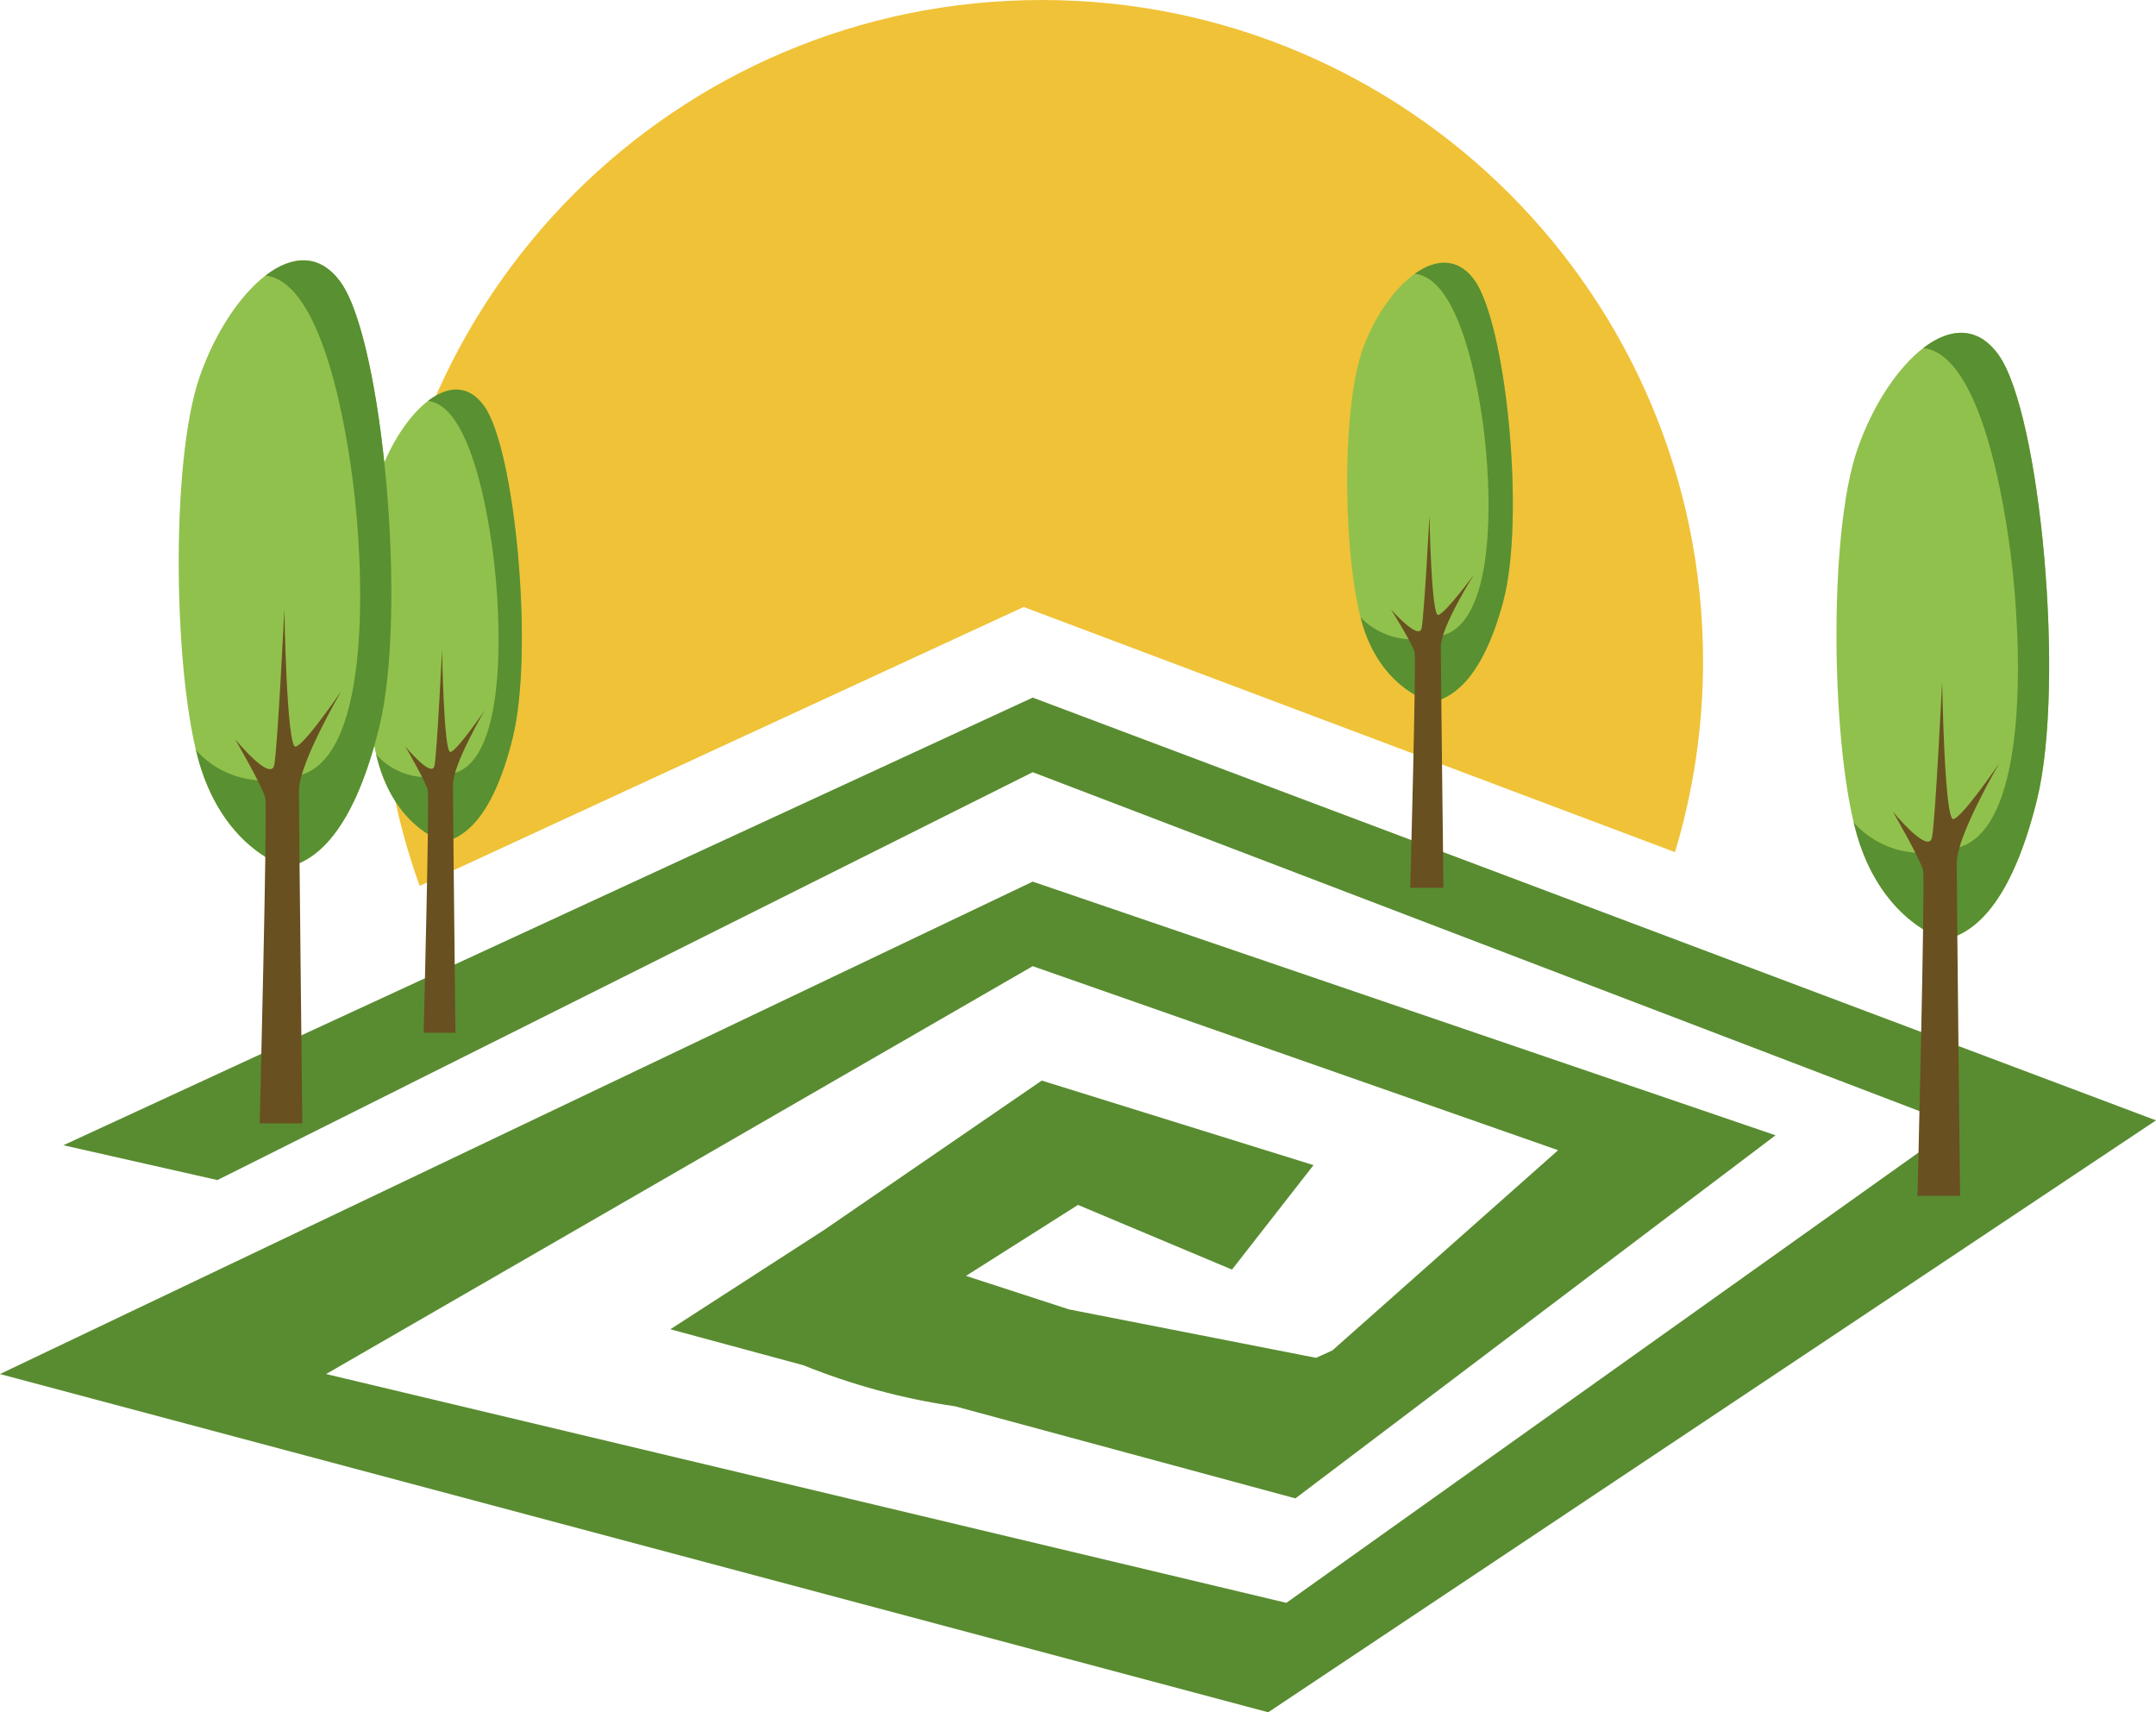 <svg version="1.1" id="图层_1" x="0px" y="0px" width="259.299px" height="205.916px" viewBox="0 0 259.299 205.916" enable-background="new 0 0 259.299 205.916" xml:space="preserve" xmlns="http://www.w3.org/2000/svg" xmlns:xlink="http://www.w3.org/1999/xlink" xmlns:xml="http://www.w3.org/XML/1998/namespace">
  <path fill="#F0C237" d="M201.45,102.478c2.187-7.267,3.375-14.965,3.375-22.944C204.825,35.608,169.217,0,125.292,0
	C81.367,0,45.759,35.608,45.759,79.533c0,9.483,1.667,18.575,4.712,27.009l72.642-33.546L201.45,102.478z" class="color c1"/>
  <path fill="#598C31" d="M202.54,113.373l-78.337-29.482L51.56,117.437L7.626,137.725l18.521,4.188l29.654-14.834l68.4-34.215
	l75.34,28.792l35.788,13.677l-80.623,57.423L39.222,165.24l31.396-18.121l53.585-30.928l63.19,22.132l-27.143,24.071
	c-0.654,0.309-1.314,0.604-1.979,0.896l-29.711-5.826l-12.381-4.028l13.47-8.533l18.521,7.776l9.806-12.562l-32.685-10.169
	l-26.148,17.945l-15.175,9.802l-3.346,2.161l16.01,4.331c5.774,2.331,11.88,4.011,18.234,4.933l40.931,11.073l57.744-43.665
	l-18.336-6.261l-71.003-24.245L61.245,136.04L0,165.24l152.53,40.676l106.77-71.182L202.54,113.373z" class="color c2"/>
  <path fill="#91C14D" d="M244.969,96.233c-3.449,13.912-8.453,16.121-11.041,16.782c0,0-7.395-1.987-10.523-12.365
	c-3.128-10.379-3.623-36.299,0-46.678c3.623-10.378,11.979-18.327,16.982-11.262C245.391,49.778,248.419,82.323,244.969,96.233z
	 M46.219,55.62c-1.028-9.735-2.909-18.375-5.209-21.625c-5.004-7.065-13.36,0.884-16.982,11.262
	c-3.623,10.379-3.128,36.299,0,46.678c3.128,10.377,10.524,12.365,10.524,12.365c2.446-0.625,7.048-2.639,10.459-14.604
	c0.176,0.859,0.368,1.646,0.576,2.337c2.332,7.734,7.843,9.216,7.843,9.216c1.929-0.493,5.657-2.139,8.229-12.508
	c2.571-10.367,0.314-34.623-3.415-39.89C54.781,43.962,49.165,48.722,46.219,55.62z M163.996,41.699
	c-2.822,7.518-2.437,26.291,0,33.809c2.437,7.517,8.198,8.956,8.198,8.956c2.016-0.479,5.913-2.078,8.602-12.155
	c2.688-10.075,0.327-33.647-3.57-38.767C173.327,28.425,166.817,34.183,163.996,41.699z" class="color c3"/>
  <path fill="#599031" d="M240.387,42.711c5.004,7.067,8.032,39.612,4.582,53.522c-3.449,13.912-8.453,16.121-11.041,16.782
	c0,0-7.395-1.987-10.523-12.365c-0.166-0.55-0.322-1.152-0.473-1.785c0.08,0.105,4.342,5.643,12.738,3.02
	c8.479-2.648,7.457-25.03,6.16-35.182c-1.295-10.15-4.426-24.197-10.527-24.843C234.493,39.405,237.866,39.15,240.387,42.711z
	 M31.926,33.144c6.101,0.646,9.231,14.693,10.527,24.844c1.296,10.151,2.318,32.533-6.16,35.182
	c-8.397,2.623-12.659-2.914-12.74-3.02c0.151,0.633,0.308,1.235,0.474,1.785c3.128,10.377,10.524,12.365,10.524,12.365
	c2.588-0.661,7.59-2.87,11.041-16.782c3.45-13.91,0.421-46.456-4.582-53.522C38.488,30.435,35.116,30.689,31.926,33.144z
	 M51.474,48.218c4.547,0.481,6.88,10.949,7.846,18.515c0.966,7.566,1.727,24.247-4.591,26.221c-6.258,1.955-9.435-2.171-9.494-2.25
	c0.112,0.472,0.229,0.921,0.353,1.33c2.332,7.734,7.843,9.216,7.843,9.216c1.929-0.493,5.657-2.139,8.229-12.508
	c2.571-10.367,0.314-34.623-3.415-39.89C56.364,46.198,53.851,46.388,51.474,48.218z M170.149,32.926
	c4.753,0.468,7.191,10.642,8.201,17.994s1.805,23.563-4.799,25.481c-6.542,1.9-9.861-2.11-9.924-2.187
	c0.117,0.458,0.238,0.895,0.368,1.293c2.437,7.517,8.198,8.956,8.198,8.956c2.016-0.479,5.913-2.078,8.602-12.155
	c2.688-10.075,0.327-33.647-3.57-38.767C175.26,30.964,172.633,31.148,170.149,32.926z" class="color c4"/>
  <path fill="#695020" d="M230.61,143.813c0,0,0.945-37.857,0.674-39.129c-0.269-1.274-3.641-7.09-3.641-7.09s4.316,5.271,4.721,3.091
	c0.406-2.181,1.215-18.72,1.215-18.72s0.27,16.721,1.348,16.539c1.08-0.182,5.53-6.725,5.53-6.725s-5.126,8.724-5.126,11.995
	c0,3.271,0.406,40.038,0.406,40.038H230.61z M36.359,135.098c0,0-0.406-36.768-0.406-40.038c0-3.271,5.125-11.996,5.125-11.996
	s-4.451,6.544-5.53,6.726C34.47,89.97,34.201,73.25,34.201,73.25s-0.809,16.539-1.214,18.72c-0.405,2.18-4.721-3.091-4.721-3.091
	s3.372,5.815,3.641,7.089c0.271,1.271-0.674,39.13-0.674,39.13H36.359z M54.777,124.202c0,0-0.303-27.402-0.303-29.84
	s3.82-8.94,3.82-8.94s-3.317,4.877-4.122,5.013c-0.804,0.135-1.005-12.326-1.005-12.326s-0.603,12.326-0.905,13.951
	c-0.301,1.625-3.519-2.304-3.519-2.304s2.513,4.334,2.714,5.284c0.202,0.947-0.502,29.162-0.502,29.162H54.777z M173.602,106.771
	c0,0-0.316-26.631-0.316-29c0-2.368,3.994-8.688,3.994-8.688s-3.468,4.739-4.309,4.871c-0.84,0.131-1.051-11.979-1.051-11.979
	s-0.63,11.979-0.945,13.559c-0.314,1.579-3.678-2.238-3.678-2.238s2.627,4.212,2.836,5.134c0.211,0.922-0.525,28.342-0.525,28.342
	H173.602z" class="color c5"/>
</svg>